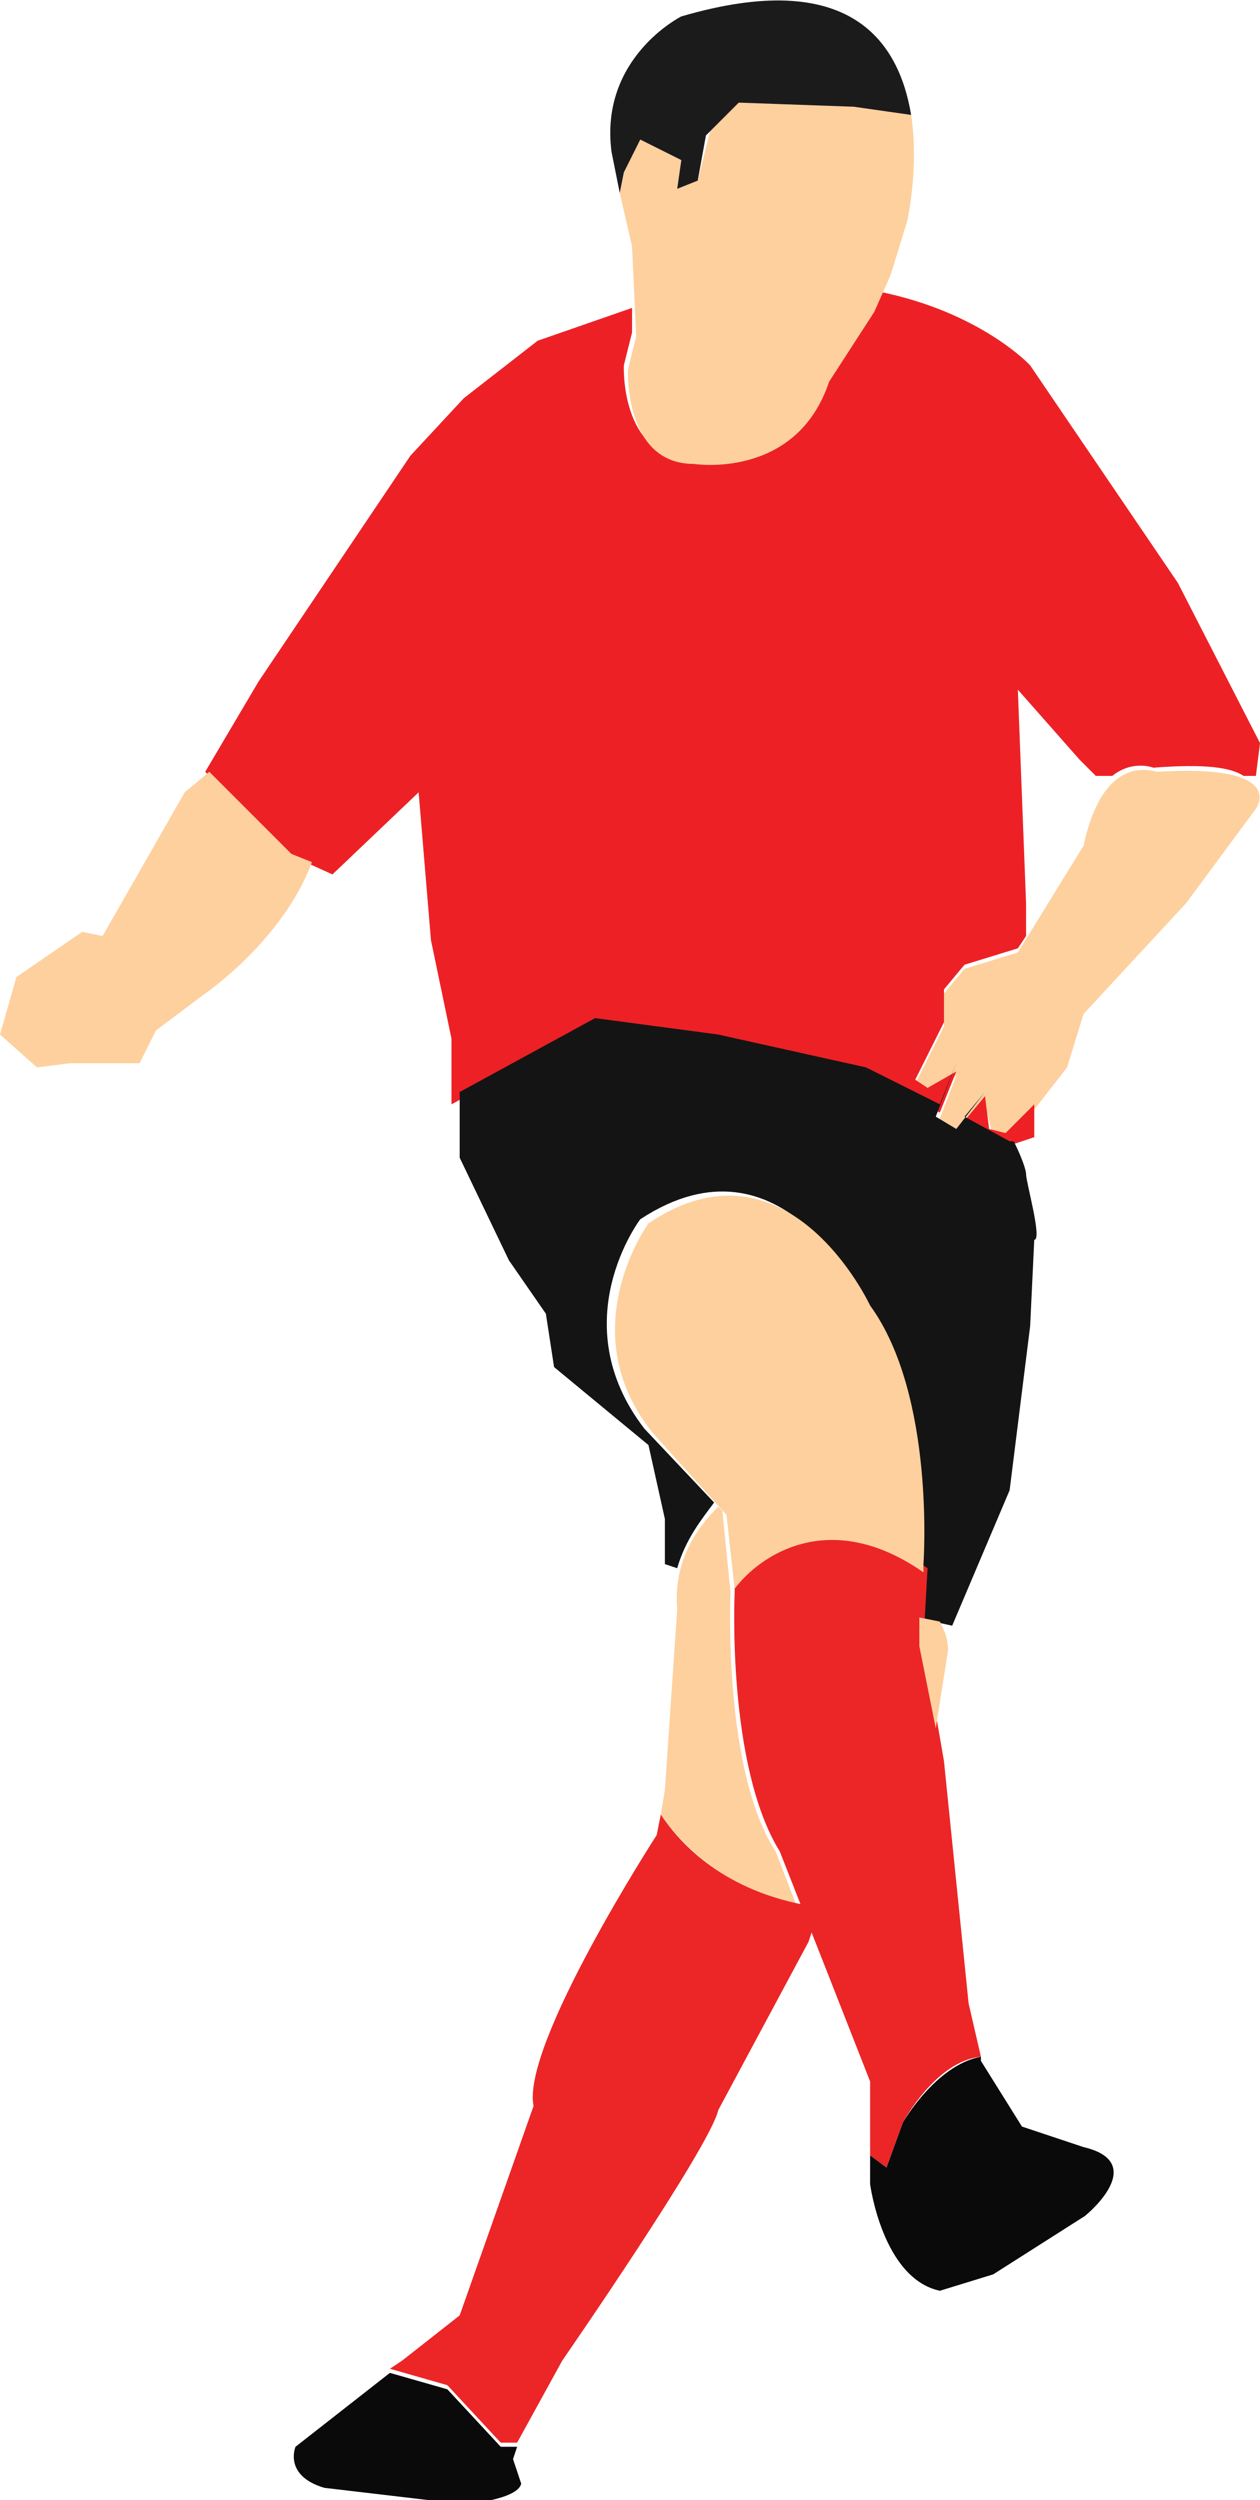 <?xml version="1.0" encoding="utf-8"?>
<!-- Generator: Adobe Illustrator 19.0.0, SVG Export Plug-In . SVG Version: 6.00 Build 0)  -->
<svg version="1.1" id="Livello_1" xmlns="http://www.w3.org/2000/svg" xmlns:xlink="http://www.w3.org/1999/xlink" x="0px" y="0px"
	 viewBox="0 0 30.7 60.9" style="enable-background:new 0 0 30.7 60.9;" xml:space="preserve">
<style type="text/css">
	.st0{fill:#FED09E;}
	.st1{fill:#ED2125;}
	.st2{fill:#141414;}
	.st3{fill:#EC2527;}
	.st4{fill:#0B0A0B;}
	.st5{fill:#1C1B1C;}
</style>
<g id="XMLID_28_">
	<path id="XMLID_44_" class="st0" d="M26.4,20.6l-1.6,2.6l-1.3,0.4L23,24.2v0.8l-0.7,1.4l0.3,0.2l0.7-0.4l-0.5,1.3l0.5,0.3l0.7-0.9
		l0.2,0.8l0.4,0.1L26,26l0.4-1.3l2.5-2.7l1.7-2.3c0,0,0.8-1.1-2.4-0.9C28.1,18.8,26.9,18.3,26.4,20.6z"/>
	<path id="XMLID_41_" class="st1" d="M24.5,27.6l-0.4-0.1L24,26.7l-0.5,0.6l1.1,0.6l0.6-0.2l0-0.8L24.5,27.6z M28.7,14.2l-3.6-5.3
		c0,0-1.2-1.3-3.7-1.8l-0.2,0.4l-1.1,1.7c-0.8,2.4-3.3,2-3.3,2c-1.7-0.1-1.6-2.3-1.6-2.3l0.2-0.8l0-0.6l-2.3,0.8l-1.8,1.4l-1.3,1.4
		l-3.7,5.5l-1.3,2.2l2,2l1.1,0.5l2.1-2l0.3,3.6l0.5,2.4L11,26.9l3.5-1.9l3,0.4l3.6,0.8l1.8,0.9l0.4-1l-0.7,0.4l-0.3-0.2l0.7-1.4
		v-0.8l0.5-0.6l1.3-0.4l0.2-0.3l0-0.8l-0.2-5.2l1.5,1.7l0.4,0.4h0.4c0.5-0.4,1-0.2,1-0.2c1.3-0.1,1.9,0,2.2,0.2h0.3l0.1-0.8
		L28.7,14.2z"/>
	<path id="XMLID_40_" class="st0" d="M7.1,20.8l-2-2l-0.6,0.5l-2,3.5l-0.5-0.1l-1.6,1.1L0,25.2L0.9,26l0.8-0.1h1.7l0.4-0.8L5,24.2
		c0,0,1.9-1.3,2.6-3.2L7.1,20.8z"/>
	<path id="XMLID_39_" class="st2" d="M25,28.6c0-0.1-0.1-0.4-0.3-0.8l-0.1,0l-1.1-0.6l0.5-0.6l-0.7,0.9l-0.5-0.3l0.5-1.3l-0.4,1
		l-1.8-0.9l-3.6-0.8l-3-0.4l-3.3,1.8v1.6l1.2,2.5l0.9,1.3l0.2,1.3l2.3,1.9l0.4,1.8v1.1l0.3,0.1c0.2-0.7,0.6-1.2,0.9-1.6l-1.7-1.8
		c-2-2.6-0.1-5.1-0.1-5.1c3.5-2.3,5.4,2,5.4,2c1.6,2.2,1.3,6.3,1.3,6.3l0,1.4l0.9,0.2l1.4-3.3l0.5-4l0.1-2.1
		C25.4,30.2,25,28.8,25,28.6z"/>
	<path id="XMLID_38_" class="st3" d="M22,51.7c0,0,0.8-1.5,1.9-1.6l-0.3-1.3L23,42.9l-0.5-2.9l0.1-1.8c-2.3-1.6-4-0.4-4.7,0.4l0,0.2
		c0,0-0.2,4.2,1.1,6.3l2.2,5.6l0,1.8l0.4,0.3L22,51.7z"/>
	<path id="XMLID_37_" class="st0" d="M22.5,38.3l0-0.2c0,0,0.3-4.1-1.3-6.3c0,0-2-4.3-5.4-2c0,0-1.9,2.6,0.1,5.1l1.8,2l0.2,1.8
		C18.5,37.9,20.2,36.7,22.5,38.3z"/>
	<path id="XMLID_36_" class="st4" d="M26.4,52.3l-1.5-0.5l-1-1.6l0-0.1c-1.1,0.2-1.9,1.6-1.9,1.6l-0.4,1.1l-0.4-0.3l0,0.7
		c0,0,0.3,2.3,1.7,2.6l1.3-0.4l2.2-1.4C26.3,54.1,28.1,52.7,26.4,52.3z"/>
	<path id="XMLID_35_" class="st4" d="M10.9,58.2l-1.4-0.4l-2.3,1.8c0,0-0.3,0.7,0.7,1l3.4,0.4c0,0,1.3-0.1,1.4-0.5l-0.2-0.6l0.1-0.3
		l-0.4,0L10.9,58.2z"/>
	<path id="XMLID_32_" class="st0" d="M22.9,39.5l-0.5-0.1l0,0.7l0.4,2l0.3-1.9C23.1,39.9,23,39.7,22.9,39.5z M17.8,38.8l-0.2-2
		l-0.1-0.1c-0.5,0.5-1.1,1.3-1,2.5l-0.3,4.4l-0.1,0.6c0.4,0.6,1.5,1.8,3.3,2.2l-0.5-1.3C17.6,43.1,17.8,38.8,17.8,38.8z"/>
	<path id="XMLID_31_" class="st3" d="M16.1,44.2L16,44.7c0,0-3.3,5.1-3,6.6l-1.8,5.1l-1.4,1.1l-0.3,0.2l1.4,0.4l1.3,1.4l0.4,0l1.1-2
		c0,0,3.6-5.2,3.8-6.1l2.2-4.1l0.1-0.3l-0.2-0.6C17.5,46,16.5,44.8,16.1,44.2z"/>
	<path id="XMLID_30_" class="st0" d="M18.1,2.4l-0.8,0.8L17,4.4l-0.5,0.2l0.1-0.7l-1-0.5l-0.4,0.8l-0.1,0.5L15.4,6l0.1,2.2l-0.2,0.8
		c0,0-0.1,2.3,1.6,2.3c0,0,2.5,0.4,3.3-2l1.1-1.7l0.4-0.9l0.4-1.3c0,0,0.3-1.3,0.1-2.6l-1.4-0.2L18.1,2.4z"/>
	<path id="XMLID_29_" class="st5" d="M16.6,0.4c0,0-2,1-1.7,3.3l0.2,1l0.1-0.5l0.4-0.8l1,0.5l-0.1,0.7L17,4.4l0.2-1.1l0.8-0.8
		l2.8,0.1l1.4,0.2C21.9,1,20.7-0.8,16.6,0.4z"/>
</g>
</svg>
